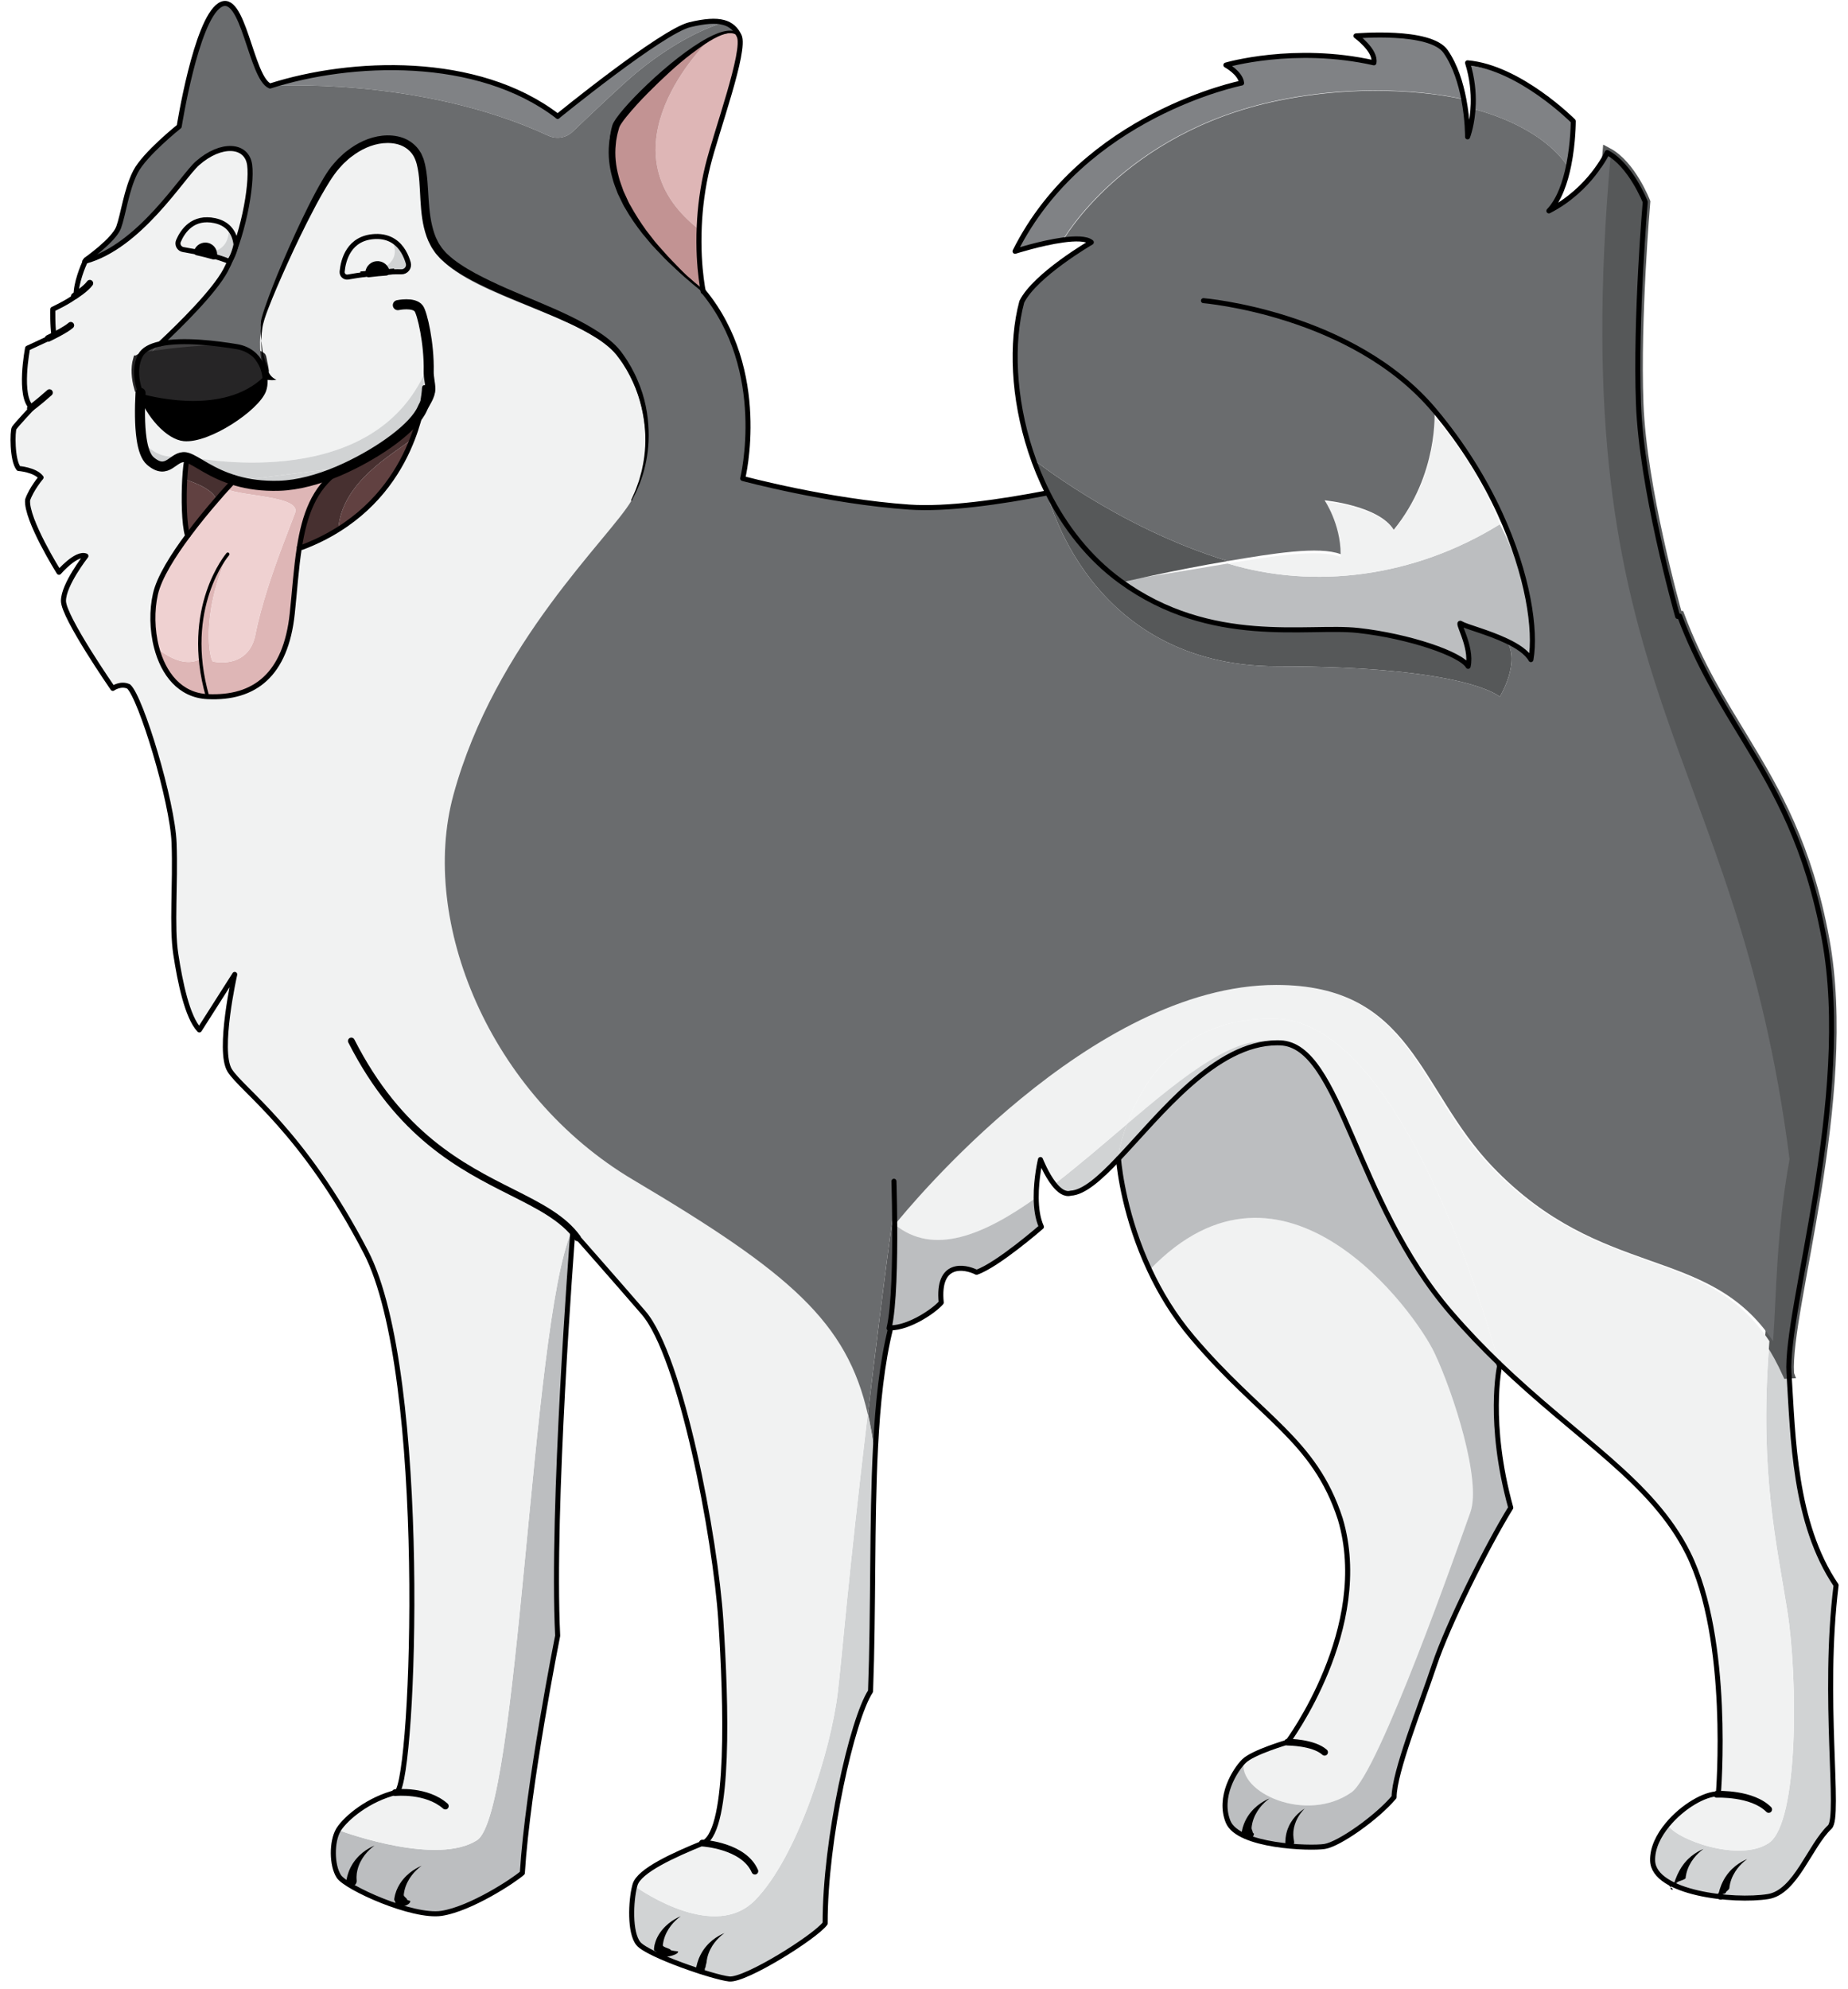 <svg width="184" height="198" viewBox="0 0 184 198" fill="none" xmlns="http://www.w3.org/2000/svg">
<path d="M176.047 188.783C172.587 189.339 164.645 188.448 164.547 185.208C164.51 183.972 165.134 182.707 166.045 181.613C166.782 183.077 173.166 185.42 176.105 183.46C179.119 181.453 179.002 166.941 177.957 160.349C176.915 153.756 175.219 146.728 176.105 134.444C176.125 134.143 176.147 133.828 176.174 133.5C176.807 134.441 177.401 135.509 177.957 136.732L178.127 136.723C178.53 143.027 178.623 151.609 182.814 157.793C181.43 169.015 183.259 180.847 182.187 181.859C180.178 183.757 178.805 188.337 176.047 188.783Z" fill="#D1D3D4"/>
<path d="M181.642 93.478C179.936 84.24 176.835 78.88 173.655 73.641C171.398 69.922 169.1 66.264 167.24 61.322L167.032 61.327C166.822 60.583 163.448 48.531 163.136 40.199C162.815 31.602 163.814 20.1 163.814 20.1C163.814 20.1 162.396 16.415 160.055 15.188C155.2 69.36 173.514 73.728 177.514 115.384V115.387C177.514 122.663 176.532 129.172 176.207 133.5C176.84 134.441 177.418 135.509 177.974 136.732L178.136 136.723C178.132 136.712 178.128 136.703 178.128 136.692C177.727 130.381 184.559 109.28 181.642 93.478Z" fill="#565859"/>
<path d="M181.642 93.478C179.936 84.24 176.835 78.88 173.655 73.641C171.398 69.922 169.1 66.264 167.24 61.322L167.032 61.327C166.822 60.583 163.448 48.531 163.136 40.199C162.815 31.602 163.814 20.1 163.814 20.1C163.814 20.1 162.396 16.415 160.055 15.188C155.2 69.36 173.514 73.728 177.514 115.384V115.387C177.514 122.663 176.532 129.172 176.207 133.5C176.84 134.441 177.418 135.509 177.974 136.732L178.136 136.723C178.132 136.712 178.128 136.703 178.128 136.692C177.727 130.381 184.559 109.28 181.642 93.478Z" stroke="#565859" stroke-miterlimit="10"/>
<path d="M111.562 57.843C111.562 57.843 116.771 57.02 122.249 56.094C130.763 58.675 140.733 57.52 149.329 52.187H149.331C152.173 57.52 152.939 63.304 152.43 66.208C152.022 65.475 151.077 64.582 150.009 64.077C148.153 63.196 145.931 62.505 145.506 62.224C144.837 61.776 146.625 64.386 146.177 66.397C145.506 65.171 140.261 63.348 135.235 62.791C130.211 62.232 120.607 64.432 111.562 57.843Z" fill="#BCBEC0"/>
<path d="M156.645 12.059C156.645 12.059 156.655 14.421 156.193 16.7C153.325 12.314 146.689 10.853 146.689 10.853H146.686C146.719 9.52 146.595 8.033 146.123 6.509C151.315 6.954 156.645 12.059 156.645 12.059Z" fill="#808285"/>
<path d="M145.748 9.892C145.748 9.892 137.692 7.819 127.202 9.996C111.884 13.175 105.817 23.891 105.817 23.891C103.622 24.192 101.066 25.014 101.066 25.014C107.877 11.39 123.622 8.264 123.622 8.264C123.512 7.259 122.057 6.479 122.057 6.479C122.057 6.479 128.87 4.468 136.797 6.254C137.021 5.024 135.012 3.575 135.012 3.575C135.012 3.575 142.412 2.918 143.945 5.139C144.913 6.543 145.449 8.324 145.748 9.892Z" fill="#808285"/>
<path d="M149.329 52.187C140.733 57.52 130.763 58.675 122.249 56.095C126.707 55.341 131.343 54.611 133.483 55.437C133.483 52.423 131.886 49.94 131.886 49.94C131.886 49.94 137.282 50.373 138.77 52.803C143.275 47.275 142.826 41.453 142.826 41.453C145.677 44.851 147.805 48.187 149.333 52.187H149.329Z" fill="#F1F2F2"/>
<path d="M114.46 126.408C127.849 112.452 140.93 130.645 142.826 134.665C144.726 138.685 147.516 147.394 146.401 150.524C145.285 153.649 137.269 176.522 134.565 178.408C130.044 181.564 123.176 178.408 123.846 175.313C124.737 174.418 128.201 173.413 128.201 173.413C128.201 173.413 136.686 162.024 133.446 151.193C130.881 143.264 125.521 141.144 118.708 133.104C116.874 130.94 115.494 128.629 114.46 126.408Z" fill="#F1F2F2"/>
<path d="M127.156 103.799C123.36 102.661 117.96 107.002 112.205 111.89C113.713 107.795 117.605 101.163 126.972 101.394C139.694 101.709 148.264 132.133 149.214 135.67C147.644 134.157 146.049 132.505 144.461 130.662C134.87 119.55 133.504 104.03 127.474 103.806C127.366 103.803 127.262 103.799 127.156 103.799Z" fill="#F1F2F2"/>
<path d="M142.826 134.665C140.93 130.645 127.849 112.452 114.46 126.408C112.041 121.249 111.474 116.576 111.361 115.336C115.552 110.921 120.998 103.816 127.156 103.8C127.262 103.8 127.366 103.803 127.474 103.807C133.504 104.031 134.87 119.551 144.461 130.663C146.049 132.505 147.644 134.156 149.214 135.671C149.274 135.888 149.305 136.005 149.305 136.005C149.305 136.005 148.076 141.589 150.421 150.075C148.076 153.873 144.166 161.689 142.826 165.709C141.486 169.728 138.806 176.428 138.806 178.884C137.132 180.893 133.336 183.573 131.885 183.799C130.432 184.023 123.286 183.799 122.281 181.343C121.277 178.884 122.952 176.204 123.846 175.313C123.176 178.408 130.044 181.564 134.565 178.408C137.269 176.523 145.285 153.649 146.401 150.524C147.516 147.395 144.726 138.685 142.826 134.665Z" fill="#BCBEC0"/>
<path d="M127.156 103.799C120.998 103.817 115.552 110.921 111.361 115.337C111.344 115.125 111.337 115.015 111.337 115.015C111.337 115.015 111.538 113.702 112.205 111.89C117.96 107.002 123.36 102.661 127.156 103.799Z" fill="#D1D3D4"/>
<path d="M106.608 118.77C106.021 118.938 105.445 118.499 104.96 117.886C107.378 116.026 109.824 113.913 112.205 111.89C111.538 113.702 111.338 115.015 111.338 115.015C111.338 115.015 111.345 115.125 111.361 115.337C109.518 117.279 107.921 118.703 106.608 118.77Z" fill="#D1D3D4"/>
<path d="M102.618 45.52C102.618 45.52 111.21 52.504 122.248 55.847C116.771 56.771 111.562 57.993 111.562 57.993C108.416 55.703 106.015 52.827 104.31 49.424C103.632 48.084 103.07 46.853 102.614 45.52H102.618Z" fill="#565859"/>
<path d="M127.203 66.328C108.225 66.328 104.269 49.066 104.269 49.066L104.309 49.045C106.015 52.449 108.416 55.552 111.563 57.842C120.607 64.432 130.211 62.197 135.236 62.757C140.26 63.313 145.507 65.101 146.176 66.328C146.625 64.318 144.836 61.638 145.507 62.086C145.932 62.368 148.153 62.921 150.008 63.802C151.439 65.909 149.328 69.36 149.328 69.36C149.328 69.36 146.176 66.328 127.203 66.328Z" fill="#565859"/>
<path d="M103.171 119.216C97.941 122.944 92.944 125.041 89.084 121.885C89.084 121.836 89.084 121.781 89.081 121.732C90.381 120.124 108.524 98.041 126.972 98.041C140.592 98.041 141.031 108.409 148.415 116.121C159.375 127.566 169.679 123.788 176.175 133.5C176.148 133.828 176.124 134.142 176.104 134.444C175.22 146.728 176.915 153.756 177.957 160.349C179.001 166.941 179.119 181.453 176.104 183.46C173.167 185.42 166.781 183.078 166.044 181.614C167.515 179.842 169.736 178.529 171.093 178.562C171.093 178.562 172.363 163.209 168.077 154.61C164.5 147.436 157.127 143.294 149.215 135.67C148.264 132.133 139.695 101.709 126.972 101.394C117.605 101.164 113.713 107.796 112.205 111.889C109.824 113.913 107.379 116.026 104.96 117.886C104.163 116.881 103.596 115.42 103.596 115.42C103.596 115.42 103.153 117.256 103.171 119.216Z" fill="#F1F2F2"/>
<path d="M89.081 121.731C89.085 121.782 89.085 121.835 89.085 121.886C89.057 121.869 89.034 121.845 89.008 121.825C89.008 121.825 89.03 121.795 89.081 121.731Z" fill="#58595B"/>
<path d="M103.69 122.12C103.69 122.12 99.335 125.916 97.231 126.643C96.019 126.029 93.306 125.58 93.714 129.657C93.003 130.495 90.515 132.169 88.689 132.169C88.682 132.196 88.675 132.22 88.668 132.247L88.522 132.209C89.025 130.103 89.105 125.396 89.085 121.885C92.943 125.041 97.942 122.944 103.171 119.216C103.178 120.231 103.308 121.279 103.69 122.12Z" fill="#BCBEC0"/>
<path d="M86.408 140.785C87.081 135.155 87.929 128.187 89.008 120.187H89.061C89.07 120.187 89.077 121.208 89.081 121.861C89.031 121.925 89.008 121.891 89.008 121.891C89.034 121.911 89.057 121.901 89.084 121.919C89.104 125.429 89.024 130.119 88.521 132.227L88.669 132.255C87.825 135.645 87.396 139.671 87.172 144.069L87.008 144.125C86.85 142.923 86.652 141.853 86.408 140.785Z" fill="#58595B"/>
<path d="M86.408 140.655C86.652 141.724 86.85 142.856 87.008 144.059L87.172 144.066C86.789 151.539 86.984 160.074 86.678 168.346C84.853 171.135 82.14 183.088 82.157 191.459C81.169 192.796 74.21 197.158 72.609 196.987C71.008 196.816 64.496 194.588 63.565 193.47C62.664 192.384 62.812 189.208 63.193 187.742C64.234 188.471 71.24 193.134 75.159 189.158C79.404 184.856 82.76 174.16 83.422 168.388C83.925 164.047 84.368 157.756 86.408 140.655" fill="#D1D3D4"/>
<path d="M70.516 4.067C71.92 3.316 73.072 2.983 73.597 3.663C74.288 5.114 71.307 13.344 70.469 16.751C69.943 18.902 69.701 20.187 69.625 22.854H69.621C59.351 14.854 70.516 4.067 70.516 4.067Z" fill="#DEB6B6"/>
<path d="M69.997 28.95C59.779 20.852 60.55 14.238 61.089 12.508C61.495 11.215 66.854 6.02 70.515 4.067C70.515 4.067 59.351 14.854 69.622 22.854H69.625C69.521 24.187 69.671 26.732 69.815 27.884C69.897 28.548 69.979 28.898 70.01 29.055C70.007 29.048 70.001 28.956 69.997 28.95Z" fill="#C29393"/>
<path d="M57.029 122.656C56.945 123.731 54.905 150.188 55.525 162.817C55.525 162.817 52.547 177.728 52.008 186.435C51.133 187.212 46.852 190.009 43.968 190.455C41.084 190.896 34.457 187.888 33.735 186.773C33.024 185.68 33.007 183.319 33.684 182.163C34.796 182.572 43.563 185.664 47.485 183.181C51.68 180.528 52.849 132.209 56.865 122.663L57.029 122.656Z" fill="#BCBEC0"/>
<path d="M41.071 43.672C39.955 46.574 37.804 50.131 33.677 52.707C34.012 47.903 39.232 45.167 41.071 43.672Z" fill="#614141"/>
<path d="M29.811 54.466C30.31 51.303 31.252 48.583 33.677 46.898C33.916 46.798 34.15 46.694 34.383 46.583C37.898 44.952 40.98 42.514 41.774 40.647C42.009 40.095 42.166 39.431 42.266 38.711C42.23 39.227 42.022 41.214 41.07 43.672C39.231 45.167 34.013 47.903 33.677 52.707C32.605 53.38 31.402 53.983 30.049 54.492L29.811 54.466Z" fill="#473030"/>
<path d="M27.815 48.352C26.116 48.406 24.72 48.195 23.56 47.863L23.236 47.903C23.236 47.903 22.978 48.178 22.552 48.651L22.596 48.687C23.963 49.411 29.992 49.358 29.379 51.052C29.182 51.599 28.706 52.778 28.143 54.288C27.195 56.811 25.999 60.255 25.42 63.203C24.995 65.374 23.306 66.218 21.212 65.855C20.935 65.808 19.886 61.444 22.679 55.163C19.471 58.784 19.886 64.291 19.956 65.591C18.016 66.652 15.708 64.566 15.591 64.459C16.264 67.035 17.886 69.212 20.67 69.343C25.359 69.567 28.451 67.159 29.098 61.081C29.343 58.804 29.48 56.539 29.811 54.465C30.311 51.303 31.252 48.583 33.678 46.899C31.718 47.732 29.66 48.295 27.815 48.352Z" fill="#DEB6B6"/>
<path d="M54.584 13.5C41.777 7.564 26.887 8.563 26.887 8.563C34.907 5.989 47.523 5.431 55.525 11.577C55.525 11.577 65.893 3.129 68.684 2.459C70.164 2.104 71.256 2.016 72.06 2.241C72.06 2.241 68.279 3.176 63.337 7.259C62.035 8.337 58.744 11.456 57.02 13.104C56.369 13.728 55.405 13.881 54.584 13.5Z" fill="#808285"/>
<path d="M13.739 35.988C13.508 36.803 13.577 37.737 13.845 38.661C13.889 38.812 13.94 38.96 13.993 39.111C14.813 41.388 16.76 43.519 18.324 43.663C20.78 43.884 25.58 40.648 26.251 38.858C26.452 38.32 26.468 37.438 26.157 36.604C25.972 35.797 25.635 33.831 26.197 32.048C27.365 28.344 31.405 19.503 33.567 16.884C36.471 13.367 40.659 13.422 41.496 16.047C42.333 18.669 41.503 22.806 43.895 25.684C47.049 29.479 58.54 31.573 61.484 35.365C64.385 39.104 65.34 45.505 62.879 49.803C60.795 53.441 49.261 63.949 45.14 79.104C41.731 91.642 48.681 108.868 63.063 117.387C78.723 126.663 84.324 131.48 86.408 140.655C84.368 157.756 83.925 164.047 83.423 168.389C82.76 174.16 79.403 184.857 75.159 189.159C71.24 193.135 64.235 188.471 63.193 187.741C63.207 187.695 63.216 187.651 63.229 187.607C63.639 186.207 67.065 184.649 70.097 183.42C72.683 181.965 72.312 169.575 71.772 161.311C71.233 153.047 67.819 135 64.067 130.663C61.167 127.303 57.032 122.623 57.032 122.623C57.032 122.623 57.032 122.633 57.029 122.656L56.865 122.663C52.848 132.211 51.68 180.529 47.485 183.181C43.563 185.664 34.796 182.572 33.684 182.164C33.7 182.137 33.717 182.107 33.735 182.08C34.457 180.961 36.692 179.068 39.523 178.395C41.235 176.941 42.721 136.745 36.431 124.632C30.143 112.516 24.073 108.496 22.867 106.543C21.657 104.591 23.369 96.996 23.369 96.996C23.369 96.996 21.172 100.456 19.849 102.52C18.64 101.233 17.933 97.776 17.504 94.98C17.075 92.183 17.487 88.061 17.333 83.918C17.183 79.777 14.024 69.413 12.808 68.331C12.013 67.963 11.233 68.522 11.233 68.522C11.233 68.522 6.319 61.431 6.319 59.812C6.319 58.191 8.553 55.344 8.553 55.344C7.605 54.955 5.873 56.965 5.873 56.965C5.873 56.965 2.58 51.716 2.748 49.763C3.136 48.644 4.088 47.528 4.088 47.528C3.471 46.748 1.853 46.633 1.853 46.633C1.183 45.796 1.24 42.896 1.408 42.614C1.575 42.336 3.193 40.604 3.193 40.604C1.796 39.488 2.748 34.658 2.748 34.658L5.384 33.432C5.216 32.453 5.26 30.779 5.26 30.779C5.26 30.779 6.851 30.038 7.575 29.439C7.552 28.166 8.265 26.494 8.487 26.005C13.936 24.532 18.127 17.6 19.664 16.247C22.009 14.184 24.576 14.351 24.857 16.415C25.135 18.488 24.129 23.784 22.455 26.913C21.323 29.026 17.993 32.316 15.956 34.222C15.015 34.424 14.285 34.789 13.969 35.398C13.872 35.587 13.796 35.784 13.739 35.988ZM29.812 54.465L30.049 54.493C31.403 53.984 32.605 53.38 33.677 52.706C37.804 50.13 39.912 46.573 41.027 43.672C41.979 41.213 42.18 39.228 42.18 38.712V38.708C42.18 38.163 42.34 37.583 42.351 36.993C37.141 48.617 21.007 45.924 18.473 45.424C18.256 45.381 18.149 45.355 18.149 45.355C15.303 45.967 14.092 43.672 14.092 43.672C14.239 44.688 14.516 45.505 14.972 45.893C16.731 47.388 17.217 45.315 18.477 45.514C18.537 45.525 18.599 45.538 18.659 45.559C18.541 45.886 18.448 46.711 18.391 47.716C18.288 49.616 18.331 52.168 18.66 53.264L18.736 53.27C17.232 55.286 15.845 57.488 15.477 59.125C15.112 60.74 15.129 62.693 15.591 64.459C16.264 67.034 17.885 69.212 20.669 69.343C25.36 69.567 28.452 67.159 29.097 61.081C29.343 58.804 29.48 56.54 29.812 54.465Z" fill="#F1F2F2"/>
<path d="M23.561 47.863L34.347 46.51L34.385 46.583C34.15 46.694 33.915 46.798 33.677 46.898C31.718 47.733 29.661 48.295 27.815 48.352C26.117 48.406 24.719 48.195 23.561 47.863Z" fill="#D1D3D4"/>
<path d="M22.596 48.687L22.552 48.65C22.274 48.955 21.925 49.347 21.537 49.803C20.713 50.751 19.701 51.974 18.737 53.27C17.233 55.286 15.847 57.487 15.477 59.126C15.112 60.74 15.129 62.693 15.592 64.458C15.708 64.566 18.017 66.653 19.956 65.591C19.885 64.291 19.471 58.783 22.68 55.163C19.885 61.443 20.934 65.808 21.212 65.855C23.306 66.216 24.994 65.373 25.42 63.202C26 60.254 27.196 56.811 28.144 54.288C28.706 52.778 29.181 51.598 29.38 51.053C29.992 49.358 23.962 49.411 22.596 48.687Z" fill="#EFD1D1"/>
<path d="M21.537 49.803C20.713 50.751 19.701 51.973 18.737 53.269L18.66 53.263C18.332 52.168 18.288 49.615 18.392 47.716C18.78 47.829 21.356 48.647 21.537 49.803Z" fill="#614141"/>
<path d="M23.236 47.903C23.236 47.903 22.978 48.178 22.552 48.65C22.274 48.955 21.926 49.347 21.537 49.803C21.357 48.647 18.781 47.83 18.392 47.715C18.449 46.711 18.542 45.887 18.66 45.558C19.618 45.866 21.021 47.146 23.561 47.863L23.236 47.903Z" fill="#473030"/>
<path d="M18.495 45.424C21.027 45.923 37.141 48.616 42.35 36.992C42.341 37.582 42.179 38.162 42.179 38.708V38.711C42.179 39.431 41.965 40.095 41.73 40.647C40.937 42.514 37.877 44.952 34.362 46.583L34.337 46.51L23.555 47.863C21.015 47.146 19.616 45.867 18.657 45.559C18.597 45.538 18.538 45.524 18.477 45.515L18.495 45.424Z" fill="#D1D3D4"/>
<path d="M14.097 43.672C14.097 43.672 15.313 45.967 18.161 45.354C18.161 45.354 18.277 45.38 18.496 45.425L18.479 45.515C17.22 45.314 16.733 47.387 14.975 45.894C14.52 45.505 14.245 44.687 14.097 43.672Z" fill="#D1D3D4"/>
<path d="M25.969 36.192C23.661 34.617 16.529 35.556 14.285 35.9C14.299 35.794 14.305 35.733 14.305 35.733C14.305 35.733 14.981 35.138 15.956 34.223C18.21 33.736 21.681 34.19 23.57 34.504C24.797 34.708 25.553 35.395 25.969 36.192Z" fill="#424142"/>
<path d="M14.285 35.901C14.041 35.938 13.853 35.968 13.738 35.987C13.795 35.783 13.873 35.586 13.97 35.398C14.285 34.789 15.015 34.423 15.957 34.222C14.982 35.137 14.305 35.733 14.305 35.733C14.305 35.733 14.298 35.794 14.285 35.901Z" fill="#424142"/>
<path d="M26.254 36.983C26.254 36.983 26.214 36.845 26.157 36.604C26.469 37.439 26.451 38.319 26.25 38.859C25.581 40.648 20.781 43.884 18.325 43.663C16.761 43.519 14.814 41.388 13.994 39.109C14.003 38.972 14.01 38.841 14.021 38.711C15.802 39.231 22.763 40.936 26.254 36.983Z" fill="black"/>
<path d="M13.846 38.661C13.897 38.674 13.953 38.692 14.021 38.712C14.01 38.842 14.003 38.973 13.994 39.11C13.939 38.96 13.89 38.812 13.846 38.661Z" fill="#262526"/>
<path d="M26.157 36.268C26.103 36.131 26.043 35.52 25.973 35.52H25.969C23.661 34.187 16.529 35.22 14.285 35.564C14.041 35.601 13.853 35.8 13.738 35.82C13.507 36.633 13.578 37.652 13.846 38.577C13.897 38.591 13.953 38.649 14.021 38.669C15.802 39.188 22.763 40.747 26.254 36.793C26.254 36.793 26.214 36.509 26.157 36.268" fill="#262526"/>
<path d="M26.157 36.268C26.103 36.131 26.043 35.52 25.973 35.52H25.969C23.661 34.187 16.529 35.22 14.285 35.564C14.041 35.601 13.853 35.8 13.738 35.82C13.507 36.633 13.578 37.652 13.846 38.577C13.897 38.591 13.953 38.649 14.021 38.669C15.802 39.188 22.763 40.747 26.254 36.793C26.254 36.793 26.214 36.509 26.157 36.268V36.268Z" stroke="#262526" stroke-miterlimit="10"/>
<path d="M19.665 16.247C18.127 17.6 13.937 24.531 8.486 26.006C8.53 25.915 8.553 25.864 8.553 25.864C8.553 25.864 11.343 23.911 11.813 22.632C12.278 21.355 12.573 18.887 13.487 17.104C14.402 15.326 17.842 12.582 17.842 12.582C17.842 12.582 19.497 2.08 21.862 0.526C24.227 -1.032 24.967 7.775 26.887 8.563C26.887 8.563 41.777 7.564 54.583 13.5C55.405 13.882 56.37 13.728 57.019 13.104C58.745 11.456 62.034 8.338 63.337 7.259C68.278 3.176 72.061 2.242 72.061 2.242C72.774 2.435 73.263 2.871 73.598 3.575C73.071 2.894 71.919 3.139 70.515 3.89C66.854 5.842 61.494 11.215 61.089 12.508C60.55 14.238 59.779 20.854 69.997 28.95C69.999 28.956 70.007 28.96 70.01 28.967C76.609 36.919 73.95 47.628 73.95 47.628C73.95 47.628 82.418 49.914 90.531 50.476C94.283 50.738 99.619 49.967 104.269 49.066C104.269 49.066 108.226 66.328 127.202 66.328C146.177 66.328 149.329 69.359 149.329 69.359C149.329 69.359 151.439 65.908 150.009 63.802C151.077 64.308 152.022 64.924 152.43 65.658C152.939 62.754 152.173 57.25 149.331 51.086C147.805 47.772 145.677 44.266 142.826 40.868C142.826 40.868 143.275 47.207 138.77 52.734C137.282 50.306 131.886 49.803 131.886 49.803C131.886 49.803 133.483 52.147 133.483 55.163C131.343 54.335 126.707 55.094 122.249 55.847C111.21 52.504 102.618 45.52 102.618 45.52H102.614C100.882 40.187 100.642 34.428 101.737 30.34C103.077 27.66 108.658 24.271 108.658 24.271C108.175 23.868 107.053 23.796 105.817 23.967C105.817 23.967 111.883 13.212 127.202 10.034C137.691 7.856 145.747 9.911 145.747 9.911C146.139 11.962 146.123 13.888 146.123 13.888C146.123 13.888 146.631 12.187 146.686 10.854H146.689C146.689 10.854 153.325 12.314 156.193 16.699C155.854 18.38 155.261 20.028 154.217 21.122C158.35 19 160.387 15.252 160.387 15.252C155.534 69.423 172.847 73.727 178.181 115.383V115.387C176.847 122.663 176.866 129.171 176.541 133.499C170.046 123.788 159.558 127.567 148.597 116.12C141.214 108.408 140.683 98.042 127.063 98.042C108.615 98.042 90.426 120.254 89.127 121.862C89.123 121.208 89.071 120.187 89.061 120.187H89.007C87.929 128.187 87.081 135.154 86.407 140.786C84.325 131.61 78.723 126.728 63.062 117.452C48.682 108.934 41.73 91.675 45.141 79.136C49.261 63.982 60.794 53.458 62.878 49.819C65.341 45.522 64.386 39.111 61.485 35.372C58.541 31.58 47.05 29.483 43.894 25.688C41.502 22.81 42.333 18.671 41.495 16.048C40.658 13.426 36.471 13.367 33.567 16.884C31.406 19.504 27.366 28.344 26.197 32.048C25.634 33.831 25.973 35.795 26.157 36.602C26.103 36.464 26.043 36.187 25.973 36.187H25.969C25.554 36.187 24.797 34.706 23.57 34.502C21.681 34.186 18.211 33.735 15.957 34.222C17.993 32.315 21.323 29.026 22.455 26.912C24.13 23.783 25.135 18.488 24.857 16.414C24.575 14.351 22.01 14.183 19.665 16.247Z" fill="#6A6C6E"/>
<path d="M111.361 115.337C111.474 116.577 112.041 121.249 114.46 126.409C115.494 128.629 116.874 130.941 118.708 133.105C125.521 141.145 130.881 143.265 133.446 151.194C136.686 162.023 128.201 173.414 128.201 173.414C128.201 173.414 124.737 174.418 123.846 175.313C122.952 176.205 121.277 178.883 122.281 181.343C123.286 183.798 130.432 184.022 131.886 183.798C133.336 183.574 137.132 180.894 138.806 178.883C138.806 176.429 141.486 169.729 142.826 165.709C144.166 161.689 148.076 153.874 150.421 150.075C148.076 141.59 149.305 136.006 149.305 136.006C149.305 136.006 149.274 135.889 149.214 135.67" stroke="black" stroke-width="0.502" stroke-miterlimit="10" stroke-linecap="round" stroke-linejoin="round"/>
<path d="M55.525 11.577C47.523 5.43 34.907 5.989 26.887 8.562C24.968 7.774 24.228 -1.032 21.863 0.526C19.497 2.08 17.843 12.582 17.843 12.582C17.843 12.582 14.402 15.325 13.488 17.104C12.573 18.887 12.278 21.356 11.813 22.632C11.344 23.912 8.553 25.864 8.553 25.864C8.553 25.864 8.529 25.915 8.486 26.005C8.265 26.494 7.552 28.165 7.574 29.439C6.852 30.038 5.26 30.779 5.26 30.779C5.26 30.779 5.217 32.453 5.384 33.432L2.748 34.657C2.748 34.657 1.796 39.488 3.193 40.604C3.193 40.604 1.576 42.336 1.408 42.613C1.24 42.896 1.184 45.796 1.853 46.633C1.853 46.633 3.472 46.748 4.088 47.528C4.088 47.528 3.136 48.644 2.748 49.763C2.58 51.716 5.873 56.965 5.873 56.965C5.873 56.965 7.605 54.955 8.553 55.344C8.553 55.344 6.318 58.191 6.318 59.812C6.318 61.431 11.233 68.521 11.233 68.521C11.233 68.521 12.013 67.963 12.808 68.331C14.024 69.413 17.183 79.777 17.333 83.918C17.488 88.061 17.076 92.183 17.504 94.98C17.933 97.776 18.64 101.233 19.849 102.52C21.172 100.456 23.369 96.996 23.369 96.996C23.369 96.996 21.659 104.59 22.868 106.542C24.073 108.496 30.142 112.516 36.431 124.632C42.722 136.745 41.234 176.941 39.523 178.394C36.692 179.068 34.457 180.961 33.734 182.08C33.717 182.106 33.701 182.136 33.684 182.164C33.008 183.318 33.024 185.681 33.734 186.773C34.457 187.888 41.084 190.896 43.968 190.454C46.852 190.009 51.133 187.212 52.008 186.434C52.547 177.728 55.525 162.817 55.525 162.817C54.905 150.189 56.945 123.732 57.029 122.656C57.033 122.633 57.033 122.622 57.033 122.622C57.033 122.622 61.166 127.302 64.068 130.662C67.82 135 71.233 153.046 71.772 161.31C72.312 169.574 72.684 181.965 70.097 183.42C67.065 184.649 63.639 186.206 63.23 187.606C63.217 187.65 63.206 187.694 63.193 187.741C62.812 189.208 62.664 192.384 63.565 193.469C64.496 194.588 71.008 196.816 72.609 196.986C74.21 197.157 81.169 192.796 82.157 191.458C82.14 183.088 84.853 171.136 86.678 168.345C86.984 160.074 86.789 151.538 87.172 144.065C87.396 139.666 87.825 135.637 88.669 132.246C88.676 132.22 88.683 132.196 88.689 132.169C90.514 132.169 93.004 130.494 93.715 129.657C93.305 125.58 96.019 126.029 97.232 126.642C99.335 125.916 103.689 122.12 103.689 122.12C103.308 121.278 103.177 120.23 103.17 119.216C103.153 117.256 103.596 115.42 103.596 115.42C103.596 115.42 104.162 116.881 104.96 117.885C105.445 118.498 106.021 118.937 106.608 118.77C107.921 118.702 109.518 117.28 111.361 115.336C115.552 110.921 120.998 103.816 127.156 103.8C127.262 103.8 127.366 103.802 127.474 103.806C133.504 104.03 134.87 119.55 144.461 130.662C146.049 132.505 147.644 134.156 149.214 135.67C157.126 143.294 164.5 147.434 168.078 154.61C172.362 163.209 171.093 178.562 171.093 178.562C169.736 178.529 167.514 179.841 166.045 181.614C165.133 182.706 164.51 183.972 164.546 185.208C164.644 188.448 172.586 189.338 176.048 188.782C178.804 188.337 180.177 183.757 182.188 181.858C183.26 180.846 181.43 169.014 182.814 157.793C178.624 151.609 178.529 143.026 178.128 136.722C178.124 136.712 178.124 136.702 178.124 136.692C177.722 130.381 184.56 109.28 181.641 93.478C179.937 84.24 176.834 78.88 173.656 73.64C171.397 69.922 169.1 66.264 167.24 61.322" stroke="black" stroke-width="0.502" stroke-miterlimit="10" stroke-linecap="round" stroke-linejoin="round"/>
<path d="M104.269 49.066C99.62 49.967 94.283 50.738 90.532 50.476C82.419 49.914 73.949 47.628 73.949 47.628C73.949 47.628 76.609 36.919 70.011 28.967C70.007 28.96 70 28.956 69.997 28.95" stroke="black" stroke-width="0.502" stroke-miterlimit="10" stroke-linecap="round" stroke-linejoin="round"/>
<path d="M42.266 38.708C42.273 38.624 42.277 38.581 42.277 38.581" stroke="black" stroke-width="0.502" stroke-miterlimit="10" stroke-linecap="round" stroke-linejoin="round"/>
<path d="M29.811 54.466L30.049 54.492C31.402 53.983 32.605 53.38 33.677 52.707C37.805 50.131 39.956 46.574 41.07 43.672C42.022 41.214 42.23 39.227 42.266 38.711" stroke="black" stroke-width="0.502" stroke-miterlimit="10" stroke-linecap="round" stroke-linejoin="round"/>
<path d="M18.66 45.558C18.542 45.886 18.449 46.71 18.392 47.716C18.288 49.616 18.332 52.168 18.66 53.264L18.737 53.27" stroke="black" stroke-width="0.502" stroke-miterlimit="10" stroke-linecap="round" stroke-linejoin="round"/>
<path d="M23.236 47.903C23.236 47.903 22.978 48.178 22.552 48.65C22.274 48.955 21.926 49.347 21.537 49.803C20.713 50.751 19.701 51.974 18.737 53.27C17.233 55.286 15.846 57.487 15.477 59.126C15.112 60.741 15.129 62.693 15.592 64.458C16.265 67.034 17.886 69.211 20.67 69.342C25.36 69.567 28.452 67.158 29.098 61.082C29.342 58.803 29.48 56.539 29.812 54.466C30.31 51.303 31.252 48.583 33.677 46.898" stroke="black" stroke-width="0.502" stroke-miterlimit="10" stroke-linecap="round" stroke-linejoin="round"/>
<path d="M70.024 29.033C70.024 29.033 70.02 29.009 70.01 28.967C69.98 28.809 69.897 28.371 69.816 27.707C69.672 26.555 69.521 24.725 69.625 22.497C69.702 20.716 69.944 18.679 70.469 16.528C71.306 13.121 74.288 5.025 73.598 3.575C73.264 2.871 72.774 2.435 72.061 2.241C71.257 2.016 70.164 2.104 68.684 2.459C65.893 3.129 55.525 11.577 55.525 11.577" stroke="black" stroke-width="0.502" stroke-miterlimit="10" stroke-linecap="round" stroke-linejoin="round"/>
<path d="M73.598 3.574C73.073 2.894 71.919 3.138 70.516 3.889C66.855 5.842 61.495 11.216 61.09 12.509C60.55 14.237 59.779 20.853 69.996 28.949" stroke="black" stroke-width="0.251" stroke-miterlimit="10" stroke-linecap="round" stroke-linejoin="round"/>
<path d="M119.826 29.928C119.826 29.928 134.677 31.154 142.826 40.869C145.677 44.265 147.805 47.773 149.332 51.085C152.173 57.249 152.94 62.753 152.43 65.657C152.022 64.924 151.077 64.308 150.009 63.803C148.153 62.921 145.932 62.368 145.506 62.087C144.837 61.637 146.625 64.317 146.177 66.328C145.506 65.101 140.261 63.313 135.236 62.757C130.21 62.197 120.606 64.432 111.562 57.843C108.417 55.55 106.014 52.449 104.31 49.045C103.633 47.705 103.07 46.319 102.614 44.916C100.882 39.632 100.641 34.125 101.737 30.038C103.077 27.358 108.658 24.119 108.658 24.119C108.176 23.717 107.053 23.72 105.817 23.892C103.622 24.193 101.066 25.013 101.066 25.013C107.877 11.389 123.622 8.264 123.622 8.264C123.512 7.258 122.057 6.478 122.057 6.478C122.057 6.478 128.872 4.469 136.797 6.254C137.021 5.025 135.012 3.574 135.012 3.574C135.012 3.574 142.412 2.917 143.945 5.138C144.913 6.542 145.449 8.324 145.748 9.892C146.14 11.943 146.122 13.624 146.122 13.624C146.122 13.624 146.632 12.335 146.686 10.344C146.72 9.182 146.596 7.778 146.122 6.254C151.316 6.7 156.645 12.06 156.645 12.06C156.645 12.06 156.654 14.166 156.193 16.445C155.854 18.127 155.261 19.901 154.216 20.993C158.35 18.873 160.021 15.188 160.021 15.188C162.364 16.415 163.813 20.1 163.813 20.1C163.813 20.1 162.816 31.602 163.137 40.199C163.449 48.529 166.822 60.583 167.033 61.327C167.04 61.349 167.042 61.362 167.042 61.362" stroke="black" stroke-width="0.502" stroke-miterlimit="10" stroke-linecap="round" stroke-linejoin="round"/>
<path d="M89.007 117.581C89.007 117.581 89.038 118.516 89.061 119.926C89.071 120.465 89.078 121.078 89.081 121.732C89.085 121.782 89.085 121.836 89.085 121.885C89.105 125.396 89.025 130.102 88.522 132.21" stroke="black" stroke-width="0.502" stroke-miterlimit="10" stroke-linecap="round" stroke-linejoin="round"/>
<path d="M13.993 39.11C13.913 40.594 13.896 42.309 14.097 43.673C14.244 44.687 14.519 45.505 14.975 45.894C16.733 47.387 17.219 45.314 18.479 45.515C18.539 45.525 18.6 45.538 18.66 45.558C19.617 45.867 21.021 47.146 23.56 47.863C24.72 48.195 26.116 48.406 27.815 48.353C29.661 48.295 31.717 47.733 33.677 46.898C33.915 46.798 34.149 46.694 34.384 46.583C37.899 44.953 41.271 42.514 42.064 40.647C42.299 40.095 42.847 39.431 42.847 38.711V38.707C42.847 38.162 42.673 37.582 42.684 36.993C42.748 34.166 42.033 31.161 41.695 30.709C41.192 30.038 39.612 30.374 39.612 30.374" stroke="black" stroke-miterlimit="10" stroke-linecap="round" stroke-linejoin="round"/>
<path d="M8.443 26.018C8.456 26.015 8.473 26.012 8.487 26.005C13.936 24.532 18.127 17.6 19.665 16.247C22.009 14.184 24.576 14.351 24.857 16.415C25.135 18.488 24.131 23.784 22.455 26.913C21.323 29.026 17.993 32.316 15.956 34.222" stroke="black" stroke-width="0.502" stroke-miterlimit="10" stroke-linecap="round" stroke-linejoin="round"/>
<path d="M25.969 36.192C25.553 35.395 24.797 34.708 23.57 34.504C21.681 34.19 18.21 33.736 15.956 34.223C15.014 34.423 14.285 34.788 13.97 35.399C13.873 35.586 13.796 35.783 13.739 35.988C13.508 36.801 13.579 37.736 13.847 38.661C13.889 38.812 13.94 38.959 13.993 39.109C14.815 41.388 16.76 43.519 18.325 43.663C20.78 43.883 25.581 40.648 26.25 38.859C26.452 38.319 26.468 37.439 26.157 36.604C26.102 36.467 26.043 36.327 25.973 36.192" stroke="black" stroke-width="0.502" stroke-miterlimit="10" stroke-linecap="round" stroke-linejoin="round"/>
<path d="M131.885 174.754C131.805 174.754 131.725 174.726 131.661 174.667C130.654 173.762 128.225 173.748 128.199 173.748C128.015 173.748 127.865 173.599 127.865 173.414C127.865 173.228 128.015 173.079 128.199 173.079C128.31 173.079 130.91 173.091 132.109 174.17C132.246 174.294 132.257 174.506 132.134 174.643C132.067 174.716 131.977 174.754 131.885 174.754Z" fill="black"/>
<path d="M57.497 123.548C57.393 123.548 57.291 123.5 57.225 123.409C55.844 121.503 53.504 120.325 50.793 118.96C45.772 116.431 39.523 113.284 34.682 103.769C34.599 103.604 34.665 103.403 34.829 103.319C34.993 103.235 35.196 103.3 35.28 103.465C40.02 112.784 46.161 115.877 51.094 118.361C53.884 119.765 56.291 120.979 57.768 123.016C57.877 123.167 57.844 123.376 57.693 123.484C57.635 123.528 57.565 123.548 57.497 123.548Z" fill="black"/>
<path d="M20.669 69.511C20.595 69.511 20.529 69.463 20.507 69.39C17.943 60.473 22.506 55.106 22.553 55.053C22.613 54.983 22.719 54.975 22.789 55.037C22.858 55.098 22.866 55.203 22.805 55.273C22.759 55.325 18.318 60.563 20.83 69.298C20.855 69.386 20.803 69.479 20.715 69.505C20.699 69.51 20.685 69.511 20.669 69.511Z" fill="black"/>
<path d="M27.514 37.809C27.514 37.809 26.859 37.514 26.732 36.956C26.615 36.394 26.151 35.568 26.082 34.489C26.05 33.949 25.896 33.346 25.971 32.688C25.986 32.522 25.942 32.354 25.978 32.182C25.996 32.094 25.967 32.016 25.996 31.917C26.019 31.836 26.024 31.753 26.047 31.669C26.138 31.337 26.251 30.974 26.372 30.622C26.862 29.208 27.47 27.641 28.2 25.958C28.927 24.274 29.736 22.461 30.682 20.572C31.15 19.626 31.658 18.666 32.238 17.696C32.532 17.214 32.848 16.717 33.266 16.253C33.458 16.042 33.62 15.836 33.868 15.617C34.096 15.4 34.328 15.18 34.578 15.001C35.55 14.245 36.73 13.649 38.071 13.504C38.738 13.438 39.443 13.478 40.13 13.726C40.812 13.973 41.458 14.469 41.847 15.132C41.904 15.209 41.948 15.293 41.983 15.381L42.095 15.642L42.15 15.774L42.163 15.806C42.159 15.789 42.184 15.87 42.184 15.87L42.199 15.924L42.259 16.142L42.318 16.36L42.368 16.612C42.398 16.778 42.44 16.961 42.455 17.114C42.55 17.754 42.583 18.372 42.624 18.982C42.695 20.198 42.763 21.38 43.027 22.472C43.158 23.013 43.32 23.541 43.578 24.006C43.687 24.252 43.851 24.458 43.994 24.68C44.07 24.786 44.164 24.878 44.248 24.98L44.376 25.128L44.408 25.165C44.38 25.138 44.412 25.168 44.412 25.168L44.432 25.188L44.515 25.266C44.743 25.489 44.944 25.648 45.151 25.818C45.378 25.989 45.604 26.16 45.846 26.317C46.323 26.637 46.822 26.934 47.336 27.21C49.394 28.32 51.584 29.193 53.687 30.09C55.798 30.98 57.844 31.893 59.66 33.085C60.114 33.382 60.548 33.708 60.954 34.068C61.358 34.418 61.736 34.837 62.032 35.274C62.172 35.48 62.314 35.67 62.448 35.884C62.579 36.102 62.708 36.32 62.836 36.536C63.067 36.974 63.298 37.396 63.472 37.836C64.239 39.565 64.523 41.296 64.579 42.809C64.635 44.328 64.43 45.644 64.158 46.688C63.892 47.736 63.55 48.514 63.31 49.036C63.052 49.548 62.915 49.821 62.915 49.821C62.904 49.842 62.879 49.85 62.859 49.84C62.839 49.83 62.831 49.805 62.84 49.785C62.84 49.785 62.964 49.508 63.196 48.988C63.318 48.729 63.419 48.392 63.564 48.006C63.642 47.814 63.686 47.596 63.754 47.369C63.815 47.141 63.894 46.901 63.938 46.638C64.171 45.605 64.328 44.309 64.226 42.832C64.119 41.36 63.787 39.696 63.02 38.04C62.643 37.21 62.18 36.384 61.583 35.6C61.3 35.201 60.959 34.837 60.571 34.514C60.187 34.185 59.768 33.885 59.327 33.608C57.559 32.494 55.512 31.641 53.408 30.761C51.302 29.881 49.096 29.024 46.968 27.9C46.436 27.62 45.914 27.313 45.407 26.98C44.902 26.65 44.404 26.277 43.966 25.858C43.851 25.761 43.747 25.638 43.646 25.524C43.546 25.408 43.436 25.298 43.344 25.174C43.174 24.918 42.982 24.673 42.851 24.393C42.55 23.853 42.362 23.26 42.214 22.665C41.931 21.465 41.878 20.237 41.815 19.026C41.779 18.422 41.751 17.817 41.667 17.224C41.579 16.64 41.466 16.032 41.175 15.532C40.882 15.028 40.403 14.648 39.859 14.445C39.312 14.244 38.719 14.202 38.146 14.256C36.987 14.369 35.914 14.893 35.02 15.58C34.787 15.742 34.583 15.936 34.379 16.126C34.166 16.306 33.986 16.528 33.795 16.733C33.423 17.144 33.116 17.606 32.819 18.066C32.238 18.996 31.714 19.934 31.23 20.862C30.255 22.713 29.407 24.502 28.65 26.164C27.894 27.828 27.231 29.366 26.696 30.749C26.434 31.441 26.194 32.096 26.112 32.729C26.02 33.361 26.011 33.952 26.024 34.481C26.06 35.544 26.191 36.373 26.287 36.934C26.387 37.496 26.46 37.789 26.46 37.789C26.466 37.812 27.019 37.834 26.996 37.84C26.975 37.845 27.514 37.833 27.514 37.812V37.809Z" fill="black"/>
<path d="M40.652 26.179C40.778 26.631 40.421 27.07 39.952 27.057C38.946 27.03 37.757 27.134 36.712 27.265L36.698 27.158C36.698 27.158 40.12 26.649 39.134 24.177L39.208 24.015C40.042 24.561 40.45 25.482 40.652 26.179Z" fill="#D1D3D4"/>
<path d="M36.712 27.265C35.875 27.369 35.128 27.489 34.639 27.577C34.318 27.63 34.036 27.365 34.066 27.037C34.174 25.905 34.719 23.667 37.335 23.543C38.123 23.506 38.735 23.701 39.208 24.015C40.042 24.561 40.451 25.482 40.652 26.179C40.779 26.631 40.42 27.07 39.952 27.057C38.947 27.03 37.758 27.134 36.712 27.265Z" stroke="black" stroke-width="0.502" stroke-miterlimit="10" stroke-linecap="round" stroke-linejoin="round"/>
<path d="M19.39 25.024C20.053 25.174 22.814 25.624 22.801 22.716C23.239 23.178 23.433 23.77 23.503 24.344C23.35 25.097 23.055 25.748 22.817 26.022C21.762 25.58 20.442 25.261 19.383 25.05L19.39 25.024Z" fill="#D1D3D4"/>
<path d="M19.383 25.05C18.947 24.964 18.555 24.893 18.245 24.843C17.839 24.776 17.607 24.351 17.773 23.976C18.191 23 19.213 21.496 21.393 21.965C22.023 22.102 22.478 22.37 22.801 22.716C23.239 23.178 23.434 23.77 23.503 24.344C23.35 25.097 23.055 25.748 22.817 26.023C21.762 25.58 20.442 25.261 19.383 25.05Z" stroke="black" stroke-width="0.502" stroke-miterlimit="10" stroke-linecap="round" stroke-linejoin="round"/>
<path d="M20.73 24.182C20.122 24.028 19.499 24.38 19.315 24.983C19.288 25.072 19.299 25.168 19.346 25.25C19.392 25.33 19.471 25.387 19.563 25.407C20.147 25.538 20.69 25.675 21.177 25.815C21.207 25.824 21.238 25.828 21.27 25.828C21.33 25.828 21.39 25.811 21.443 25.779C21.523 25.731 21.579 25.651 21.598 25.559C21.722 24.939 21.34 24.335 20.73 24.182Z" fill="black"/>
<path d="M44.341 180.113C44.263 180.113 44.184 180.085 44.12 180.029C42.357 178.475 39.42 178.767 39.389 178.769C39.204 178.793 39.04 178.656 39.021 178.472C39.001 178.288 39.133 178.123 39.317 178.103C39.452 178.089 42.577 177.775 44.563 179.527C44.701 179.649 44.715 179.861 44.592 180C44.527 180.075 44.433 180.113 44.341 180.113Z" fill="black"/>
<path d="M75.161 186.59C75.031 186.59 74.909 186.515 74.853 186.388C73.833 184.042 69.95 183.798 69.911 183.795C69.726 183.786 69.585 183.627 69.595 183.442C69.606 183.258 69.767 183.11 69.949 183.127C70.125 183.136 74.282 183.395 75.467 186.122C75.542 186.291 75.463 186.488 75.294 186.562C75.25 186.58 75.205 186.59 75.161 186.59Z" fill="black"/>
<path d="M176.103 180.448C176.018 180.448 175.931 180.415 175.866 180.35C174.314 178.798 170.974 178.936 170.939 178.939C170.763 178.951 170.598 178.804 170.589 178.619C170.581 178.435 170.723 178.278 170.909 178.27C171.057 178.264 174.581 178.116 176.341 179.876C176.471 180.007 176.471 180.219 176.341 180.35C176.275 180.415 176.189 180.448 176.103 180.448Z" fill="black"/>
<path d="M3.026 40.982C2.921 40.982 2.818 40.932 2.753 40.84C2.646 40.69 2.681 40.482 2.832 40.374C2.838 40.368 3.56 39.854 4.701 38.834C4.838 38.711 5.05 38.722 5.174 38.86C5.297 38.998 5.285 39.21 5.148 39.334C3.974 40.38 3.25 40.898 3.22 40.919C3.161 40.962 3.093 40.982 3.026 40.982Z" fill="black"/>
<path d="M4.799 34.017C4.674 34.017 4.552 33.946 4.496 33.825C4.416 33.657 4.488 33.458 4.656 33.379C5.114 33.163 6.395 32.519 6.822 32.135C6.959 32.01 7.171 32.022 7.295 32.159C7.419 32.297 7.407 32.509 7.27 32.633C6.682 33.162 5.012 33.951 4.942 33.985C4.895 34.006 4.847 34.017 4.799 34.017Z" fill="black"/>
<path d="M7.409 29.815C7.297 29.815 7.188 29.759 7.125 29.658C7.026 29.5 7.074 29.294 7.232 29.197C7.526 29.011 8.361 28.436 8.672 28.002C8.78 27.851 8.989 27.817 9.138 27.923C9.289 28.031 9.324 28.241 9.217 28.391C8.765 29.023 7.634 29.734 7.586 29.765C7.532 29.799 7.469 29.815 7.409 29.815Z" fill="black"/>
<path d="M73.572 3.597C73.572 3.597 73.546 3.573 73.497 3.525C73.447 3.477 73.372 3.425 73.258 3.37C73.031 3.264 72.653 3.248 72.196 3.374C71.737 3.498 71.204 3.756 70.628 4.106C70.052 4.461 69.43 4.912 68.764 5.416C67.432 6.432 65.99 7.772 64.512 9.256C63.775 9.996 63.041 10.798 62.361 11.629C62.194 11.837 62.033 12.049 61.892 12.26C61.824 12.362 61.756 12.469 61.711 12.561C61.687 12.606 61.668 12.65 61.66 12.673C61.656 12.68 61.648 12.714 61.637 12.75L61.608 12.852C61.565 12.989 61.529 13.121 61.502 13.242C61.474 13.369 61.437 13.492 61.419 13.622L61.35 14.01L61.309 14.401C61.197 15.444 61.313 16.513 61.589 17.529C61.703 18.044 61.917 18.53 62.08 19.025C62.189 19.264 62.298 19.5 62.407 19.736C62.516 19.97 62.614 20.209 62.752 20.428C63.245 21.326 63.791 22.168 64.348 22.941C64.641 23.32 64.927 23.686 65.203 24.042C65.485 24.392 65.789 24.708 66.064 25.024C66.612 25.66 67.165 26.2 67.638 26.696C67.88 26.94 68.096 27.18 68.314 27.381C68.532 27.584 68.733 27.768 68.915 27.936C69.28 28.268 69.556 28.544 69.749 28.725C69.941 28.909 70.044 29.008 70.044 29.008L70.048 29.01C70.061 29.024 70.061 29.044 70.048 29.057C70.036 29.07 70.016 29.072 70.002 29.06C70.002 29.06 69.565 28.701 68.8 28.074C68.608 27.917 68.396 27.742 68.165 27.554C67.934 27.364 67.704 27.137 67.448 26.906C66.942 26.437 66.352 25.928 65.778 25.3C65.488 24.99 65.169 24.681 64.869 24.337C64.575 23.985 64.27 23.622 63.959 23.249C63.361 22.48 62.763 21.641 62.239 20.714C62.093 20.492 61.984 20.245 61.865 20.004C61.748 19.76 61.629 19.514 61.509 19.268C61.325 18.753 61.093 18.245 60.968 17.697C60.666 16.622 60.531 15.472 60.642 14.336C60.687 13.768 60.82 13.206 60.977 12.665C61.04 12.388 61.196 12.122 61.353 11.894C61.513 11.661 61.685 11.438 61.862 11.222C62.573 10.36 63.341 9.573 64.101 8.833C65.626 7.356 67.149 6.08 68.532 5.092C69.915 4.11 71.173 3.406 72.159 3.198C72.648 3.089 73.065 3.148 73.305 3.284C73.546 3.425 73.617 3.56 73.621 3.553C73.635 3.566 73.633 3.588 73.62 3.6C73.605 3.612 73.584 3.61 73.572 3.597Z" fill="black"/>
<path d="M37.292 183.714C37.292 183.714 37.06 183.861 36.771 184.142C36.479 184.418 36.138 184.832 35.907 185.292C35.844 185.404 35.795 185.521 35.748 185.637C35.697 185.749 35.667 185.869 35.631 185.98C35.591 186.089 35.578 186.204 35.555 186.306C35.53 186.408 35.52 186.508 35.513 186.6C35.487 186.781 35.501 186.933 35.503 187.04C35.503 187.144 35.514 187.204 35.514 187.204V187.244C35.514 187.524 35.279 187.752 34.999 187.753C34.719 187.754 34.486 187.528 34.484 187.248C34.484 187.209 34.486 187.169 34.494 187.133C34.494 187.133 34.51 187.06 34.539 186.929C34.567 186.8 34.607 186.616 34.688 186.404C34.723 186.297 34.763 186.182 34.821 186.066C34.877 185.95 34.926 185.826 35.001 185.708C35.072 185.589 35.138 185.464 35.227 185.349C35.31 185.232 35.394 185.114 35.492 185.008C35.864 184.566 36.318 184.225 36.676 184.017C37.034 183.804 37.292 183.714 37.292 183.714Z" fill="black"/>
<path d="M41.982 185.724C41.982 185.724 41.75 185.871 41.461 186.152C41.169 186.428 40.828 186.842 40.597 187.302C40.534 187.414 40.485 187.531 40.438 187.647C40.386 187.759 40.357 187.879 40.321 187.99C40.281 188.099 40.268 188.214 40.245 188.316C40.22 188.418 40.21 188.518 40.202 188.61C40.177 188.791 40.513 188.943 40.514 189.05C40.516 189.154 40.846 189.214 40.846 189.214V189.254C40.846 189.534 40.29 189.762 40.01 189.763C39.73 189.764 39.336 189.538 39.334 189.258C39.334 189.219 39.257 189.179 39.265 189.143C39.265 189.143 39.24 189.07 39.269 188.939C39.297 188.81 39.317 188.626 39.398 188.414C39.433 188.307 39.462 188.192 39.521 188.076C39.577 187.96 39.62 187.836 39.696 187.718C39.768 187.599 39.83 187.474 39.918 187.359C40.002 187.242 40.085 187.124 40.182 187.018C40.556 186.576 41.009 186.235 41.368 186.027C41.724 185.814 41.982 185.724 41.982 185.724Z" fill="black"/>
<path d="M67.776 190.749C67.776 190.749 67.544 190.896 67.255 191.177C66.963 191.453 66.622 191.867 66.391 192.327C66.329 192.439 66.279 192.556 66.233 192.672C66.18 192.784 66.151 192.904 66.115 193.015C66.075 193.124 66.062 193.239 66.039 193.341C66.014 193.443 66.004 193.543 65.996 193.635C65.971 193.816 66.743 193.968 66.746 194.075C66.746 194.179 67.514 194.239 67.514 194.239V194.279C67.514 194.559 66.522 194.787 66.24 194.788C65.96 194.789 65.349 194.563 65.347 194.283C65.347 194.244 65.16 194.204 65.167 194.168C65.167 194.168 65.088 194.095 65.118 193.964C65.146 193.835 65.139 193.651 65.219 193.439C65.255 193.332 65.271 193.217 65.329 193.101C65.385 192.985 65.421 192.861 65.496 192.743C65.569 192.624 65.627 192.499 65.716 192.384C65.799 192.267 65.882 192.149 65.979 192.043C66.351 191.601 66.803 191.26 67.162 191.052C67.519 190.839 67.776 190.749 67.776 190.749Z" fill="black"/>
<path d="M72.131 192.424C72.131 192.424 71.899 192.571 71.61 192.852C71.318 193.128 70.977 193.541 70.746 194.001C70.683 194.113 70.634 194.231 70.587 194.347C70.535 194.459 70.506 194.579 70.47 194.689C70.43 194.799 70.417 194.913 70.394 195.016C70.369 195.117 70.359 195.217 70.351 195.309C70.326 195.491 70.254 195.643 70.257 195.749C70.257 195.853 70.181 195.913 70.181 195.913V195.953C70.181 196.233 70.031 196.461 69.751 196.463C69.471 196.464 69.281 196.237 69.281 195.957C69.279 195.919 69.303 195.879 69.311 195.843C69.311 195.843 69.338 195.769 69.367 195.639C69.395 195.509 69.441 195.325 69.522 195.113C69.557 195.007 69.599 194.892 69.657 194.776C69.713 194.661 69.763 194.536 69.838 194.417C69.91 194.299 69.977 194.173 70.065 194.059C70.147 193.941 70.233 193.824 70.33 193.717C70.703 193.276 71.157 192.935 71.515 192.727C71.871 192.513 72.131 192.424 72.131 192.424Z" fill="black"/>
<path d="M126.399 179.025C126.399 179.025 126.167 179.171 125.878 179.453C125.586 179.729 125.245 180.142 125.014 180.602C124.951 180.714 124.902 180.831 124.855 180.947C124.803 181.059 124.774 181.179 124.738 181.29C124.698 181.399 124.685 181.514 124.662 181.617C124.637 181.718 124.627 181.818 124.619 181.91C124.594 182.091 124.721 182.243 124.723 182.35C124.723 182.454 124.847 182.514 124.847 182.514V182.554C124.847 182.834 124.499 183.062 124.219 183.063C123.938 183.065 123.649 182.838 123.647 182.558C123.647 182.519 123.622 182.479 123.63 182.443C123.63 182.443 123.631 182.37 123.661 182.239C123.689 182.11 123.721 181.926 123.802 181.714C123.838 181.607 123.874 181.493 123.931 181.377C123.987 181.262 124.034 181.137 124.109 181.018C124.181 180.899 124.246 180.774 124.334 180.659C124.417 180.542 124.502 180.425 124.599 180.318C124.971 179.877 125.426 179.535 125.783 179.327C126.141 179.114 126.399 179.025 126.399 179.025Z" fill="black"/>
<path d="M129.903 180.032C129.903 180.032 129.724 180.19 129.515 180.471C129.303 180.747 129.068 181.15 128.933 181.575C128.86 181.786 128.817 182.002 128.792 182.203C128.773 182.303 128.777 182.402 128.772 182.494C128.764 182.584 128.769 182.671 128.776 182.751C128.78 182.91 128.804 183.039 128.82 183.13C128.835 183.22 128.844 183.271 128.844 183.271L128.849 183.304C128.889 183.544 128.727 183.771 128.487 183.811C128.247 183.851 128.02 183.688 127.98 183.448C127.975 183.416 127.973 183.38 127.975 183.348C127.975 183.348 127.979 183.283 127.987 183.167C127.993 183.052 128.001 182.89 128.041 182.696C128.057 182.6 128.076 182.496 128.109 182.39C128.141 182.283 128.165 182.168 128.213 182.058C128.297 181.832 128.404 181.602 128.539 181.39C128.797 180.959 129.139 180.604 129.417 180.376C129.693 180.144 129.903 180.032 129.903 180.032Z" fill="black"/>
<path d="M169.613 184.049C169.613 184.049 169.381 184.196 169.092 184.477C168.8 184.753 168.458 185.167 168.228 185.627C168.165 185.739 168.116 185.856 168.069 185.972C168.017 186.084 167.988 186.204 167.952 186.315C167.912 186.424 167.898 186.539 167.876 186.641C167.85 186.743 167.841 186.843 167.833 186.935C167.808 187.116 166.994 187.268 166.997 187.375C166.997 187.479 166.181 187.539 166.181 187.539V187.579C166.181 187.859 166.773 188.087 166.493 188.088C166.212 188.089 166.393 187.863 166.392 187.583C166.392 187.544 166.6 187.504 166.608 187.468C166.608 187.468 166.728 187.395 166.757 187.264C166.785 187.135 166.876 186.951 166.957 186.739C166.992 186.632 167.058 186.517 167.116 186.401C167.172 186.287 167.233 186.161 167.308 186.043C167.38 185.924 167.452 185.799 167.541 185.684C167.624 185.567 167.712 185.449 167.809 185.343C168.182 184.901 168.637 184.56 168.996 184.352C169.352 184.139 169.613 184.049 169.613 184.049Z" fill="black"/>
<path d="M173.968 185.054C173.968 185.054 173.736 185.201 173.446 185.482C173.154 185.758 172.813 186.172 172.582 186.632C172.52 186.744 172.47 186.861 172.424 186.977C172.372 187.089 172.342 187.209 172.306 187.32C172.266 187.429 172.253 187.544 172.23 187.646C172.205 187.748 172.196 187.848 172.188 187.94C172.162 188.121 171.838 188.273 171.841 188.38C171.841 188.484 171.513 188.544 171.513 188.544V188.584C171.513 188.864 171.617 189.092 171.337 189.093C171.056 189.094 170.992 188.868 170.99 188.588C170.99 188.549 171.077 188.509 171.085 188.473C171.085 188.473 171.142 188.4 171.173 188.269C171.201 188.14 171.261 187.956 171.342 187.744C171.377 187.637 171.428 187.522 171.486 187.406C171.542 187.292 171.596 187.166 171.67 187.048C171.742 186.929 171.81 186.804 171.9 186.689C171.982 186.572 172.068 186.454 172.165 186.348C172.538 185.906 172.993 185.565 173.352 185.357C173.708 185.144 173.968 185.054 173.968 185.054Z" fill="black"/>
<path d="M39.29 27.288L39.241 26.732L38.726 26.776C38.531 26.275 38.026 25.945 37.467 26C36.919 26.053 36.494 26.463 36.391 26.981L35.877 27.025L35.925 27.583L36.502 27.532C36.561 27.575 36.627 27.6 36.699 27.6C36.713 27.6 36.727 27.599 36.741 27.597C37.366 27.519 37.955 27.461 38.49 27.427C38.563 27.421 38.627 27.388 38.682 27.341L39.29 27.288Z" fill="black"/>
</svg>
